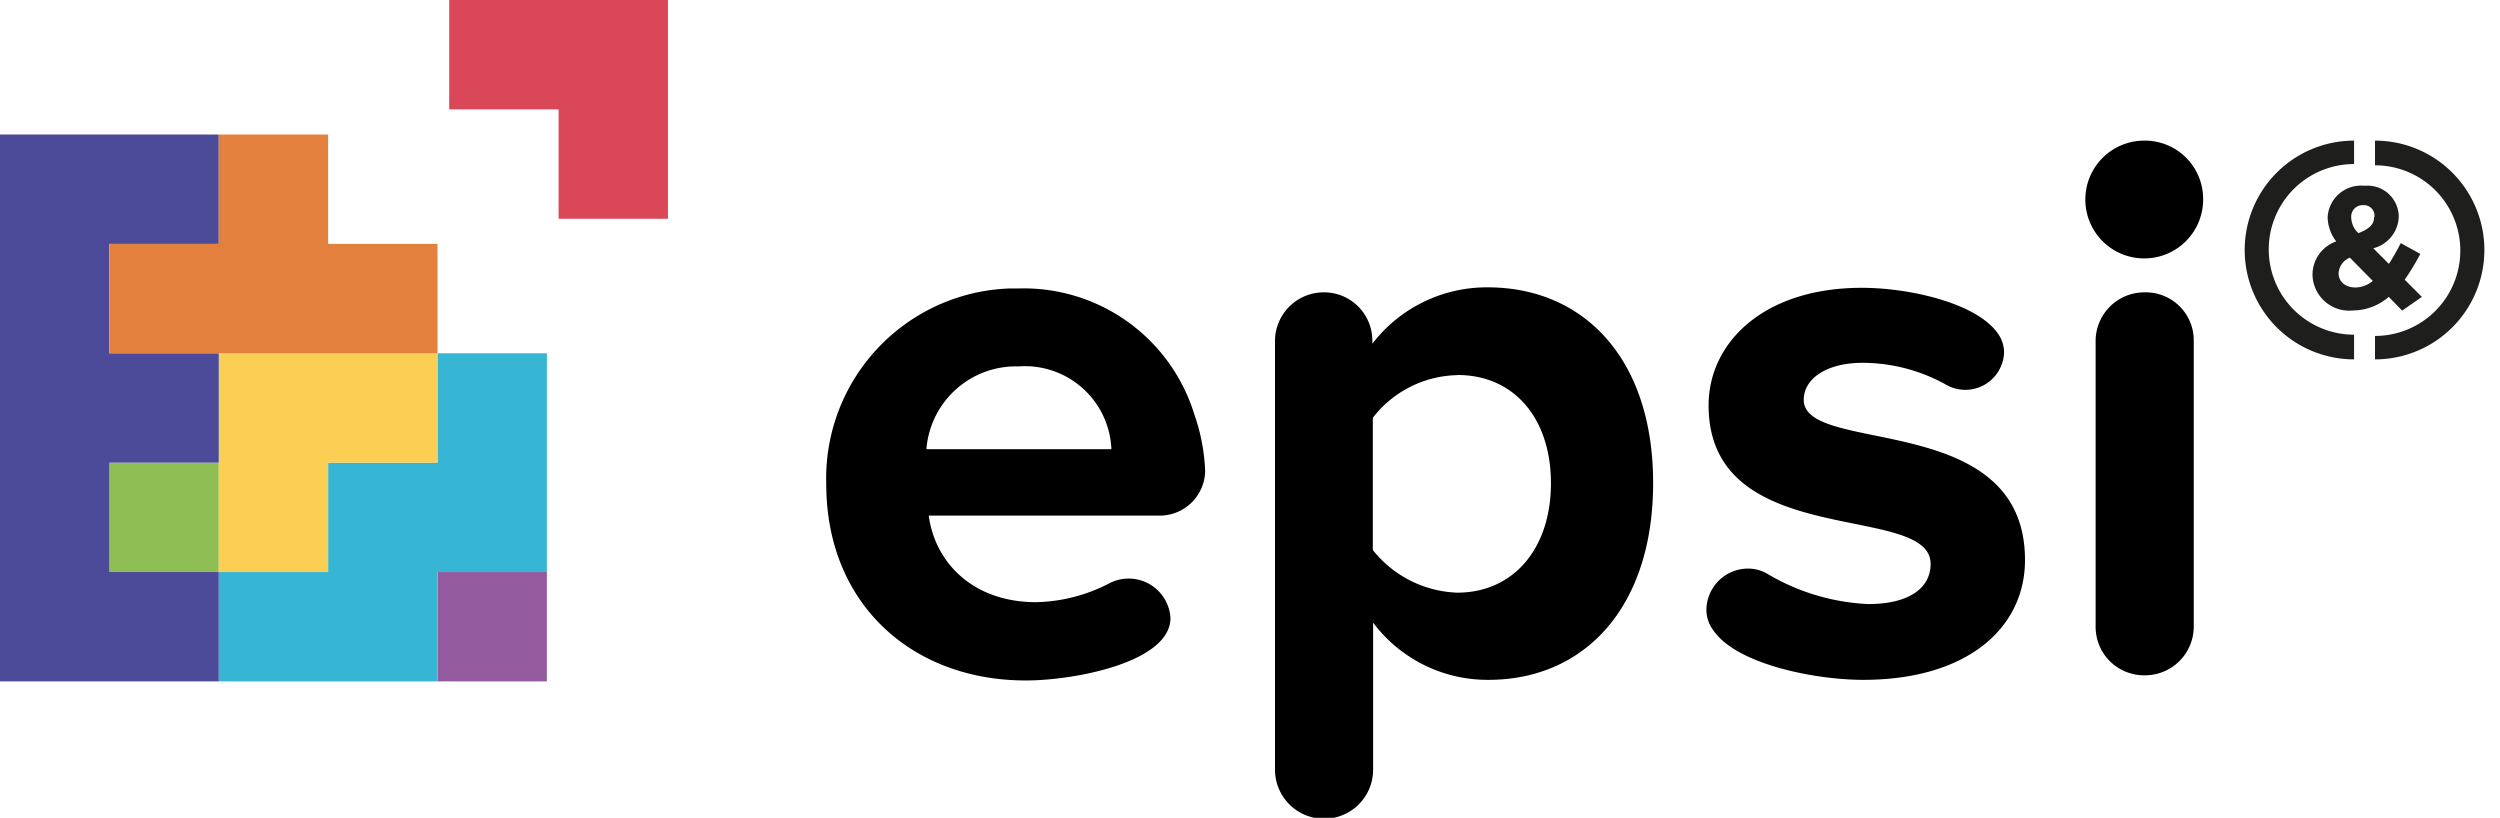 <svg id="bf42b20b-d27a-442b-ac92-e61487fa75c5" data-name="Calque 1" xmlns="http://www.w3.org/2000/svg" width="160" height="52.34" viewBox="0 0 160 52.34">
  <defs>
    <style>
      .a4dcac12-f771-49b8-857d-e9082f152078 {
        fill: #935b9e;
      }

      .bf5522ee-22f6-4b0b-9072-552dba213bb3 {
        fill: #8fbe54;
      }

      .b9ef2fd8-cf62-410e-b52f-f61612e1eb36 {
        fill: #36b6d4;
      }

      .a8b1f034-2fc9-4a81-9193-0888d803e054 {
        fill: #facf53;
      }

      .b0430f21-6e2f-4a7d-ba47-8f5735ff1f11 {
        fill: #d94759;
      }

      .ac51777b-4c17-4639-b6a4-7fb427c413b4 {
        fill: #4b4b99;
      }

      .f85d22f9-acbe-4f44-8e59-3ff5d752e3a5 {
        fill: #e4803e;
      }

      .bf3a2f45-7f2b-409f-9e17-bad5ca918874 {
        fill: #1e1e1c;
      }
    </style>
  </defs>
  <g>
    <g>
      <g>
        <path d="M74.19,33H59.44c.4,3,2.82,5.54,6.88,5.54A10.62,10.62,0,0,0,71,37.33a2.68,2.68,0,0,1,3.91,2.22c0,2.82-6.09,4-9.26,4-7.28,0-12.77-4.9-12.77-12.57a12.16,12.16,0,0,1,11.8-12.52h.57a11.42,11.42,0,0,1,11.19,8.07,12.41,12.41,0,0,1,.69,3.62A2.91,2.91,0,0,1,74.19,33Zm-9-9.55a5.75,5.75,0,0,0-5.9,5.3H71.13a5.54,5.54,0,0,0-5.77-5.31Z" transform="translate(0)"/>
        <path d="M95.26,43.51a9.15,9.15,0,0,1-7.38-3.66v9.41a3.14,3.14,0,0,1-6.28,0V21.78a3.12,3.12,0,0,1,3.16-3.07h0a3.09,3.09,0,0,1,3.07,3.07V22a9.23,9.23,0,0,1,7.38-3.61c6.14,0,10.59,4.55,10.59,12.52S101.4,43.51,95.26,43.51Zm-2-19.5a7,7,0,0,0-5.4,2.73V35.2a7.22,7.22,0,0,0,5.4,2.73c3.61,0,6-2.83,6-7S96.89,24,93.28,24Z" transform="translate(0)"/>
        <path d="M119.25,43.51c-3.11,0-8.11-1-9.59-3.16a2.19,2.19,0,0,1-.45-1.34,2.67,2.67,0,0,1,2.62-2.62,2.42,2.42,0,0,1,1.29.34,13.85,13.85,0,0,0,6.44,1.93c2.72,0,4-1.09,4-2.57,0-4-14.21-.75-14.21-10.15,0-4,3.51-7.52,9.8-7.52,3.12,0,7.38,1,8.71,2.92a2.1,2.1,0,0,1,.4,1.23,2.48,2.48,0,0,1-3.66,2.08,11,11,0,0,0-5.4-1.43c-2.28,0-3.76,1-3.76,2.37,0,3.57,14.16.6,14.16,10.25C129.6,40.2,125.89,43.51,119.25,43.51Z" transform="translate(0)"/>
        <path d="M141,12.67A3.77,3.77,0,1,1,137.18,9h0A3.73,3.73,0,0,1,141,12.64Zm-3.77,30.55a3.1,3.1,0,0,1-3.11-3.1V21.78a3.12,3.12,0,0,1,3.16-3.07h.06a3.07,3.07,0,0,1,3.06,3.07V40.1a3.12,3.12,0,0,1-3.11,3.12Z" transform="translate(0)"/>
      </g>
      <g>
        <rect class="a4dcac12-f771-49b8-857d-e9082f152078" x="28" y="36.61" width="7" height="7"/>
        <rect class="bf5522ee-22f6-4b0b-9072-552dba213bb3" x="7" y="29.61" width="7" height="7"/>
        <path class="b9ef2fd8-cf62-410e-b52f-f61612e1eb36" d="M28,22.61v7H21v7H14v7H28v-7h7v-14Z" transform="translate(0)"/>
        <path class="a8b1f034-2fc9-4a81-9193-0888d803e054" d="M21,22.61H14v14h7v-7h7v-7Z" transform="translate(0)"/>
        <path class="b0430f21-6e2f-4a7d-ba47-8f5735ff1f11" d="M28.75,0V7h7v7h7V0Z" transform="translate(0)"/>
        <path class="ac51777b-4c17-4639-b6a4-7fb427c413b4" d="M14,15.61v-7H0v35H14v-7H7v-7h7v-7H7v-7Z" transform="translate(0)"/>
        <path class="f85d22f9-acbe-4f44-8e59-3ff5d752e3a5" d="M21,15.61v-7H14v7H7v7H28v-7Z" transform="translate(0)"/>
      </g>
    </g>
  </g>
  <path class="bf3a2f45-7f2b-409f-9e17-bad5ca918874" d="M143.66,16a7,7,0,0,1,7-7v1.5a5.46,5.46,0,0,0,0,10.92V23a7,7,0,0,1-7-7" transform="translate(0)"/>
  <path class="bf3a2f45-7f2b-409f-9e17-bad5ca918874" d="M152.88,19a3.54,3.54,0,0,1-2.28.87A2.35,2.35,0,0,1,148,17.59v0a2.26,2.26,0,0,1,1.52-2.14,2.58,2.58,0,0,1-.55-1.56v0a2.14,2.14,0,0,1,2.36-2,2,2,0,0,1,2.19,2v0a2.16,2.16,0,0,1-1.63,2l1,1c.26-.4.51-.85.76-1.33l1.25.69a15.34,15.34,0,0,1-1,1.65L155,19l-1.26.88Zm-1-1-1.49-1.51a1.15,1.15,0,0,0-.72,1v0c0,.55.45.91,1.09.91a1.8,1.8,0,0,0,1.12-.44m.09-4.11v0a.68.68,0,0,0-.73-.72.73.73,0,0,0-.76.79v0a1.37,1.37,0,0,0,.46,1c.67-.26,1-.55,1-1" transform="translate(0)"/>
  <path class="bf3a2f45-7f2b-409f-9e17-bad5ca918874" d="M159,16a7,7,0,0,1-7,7v-1.5a5.46,5.46,0,1,0,0-10.92V9a7,7,0,0,1,7,7" transform="translate(0)"/>
</svg>
